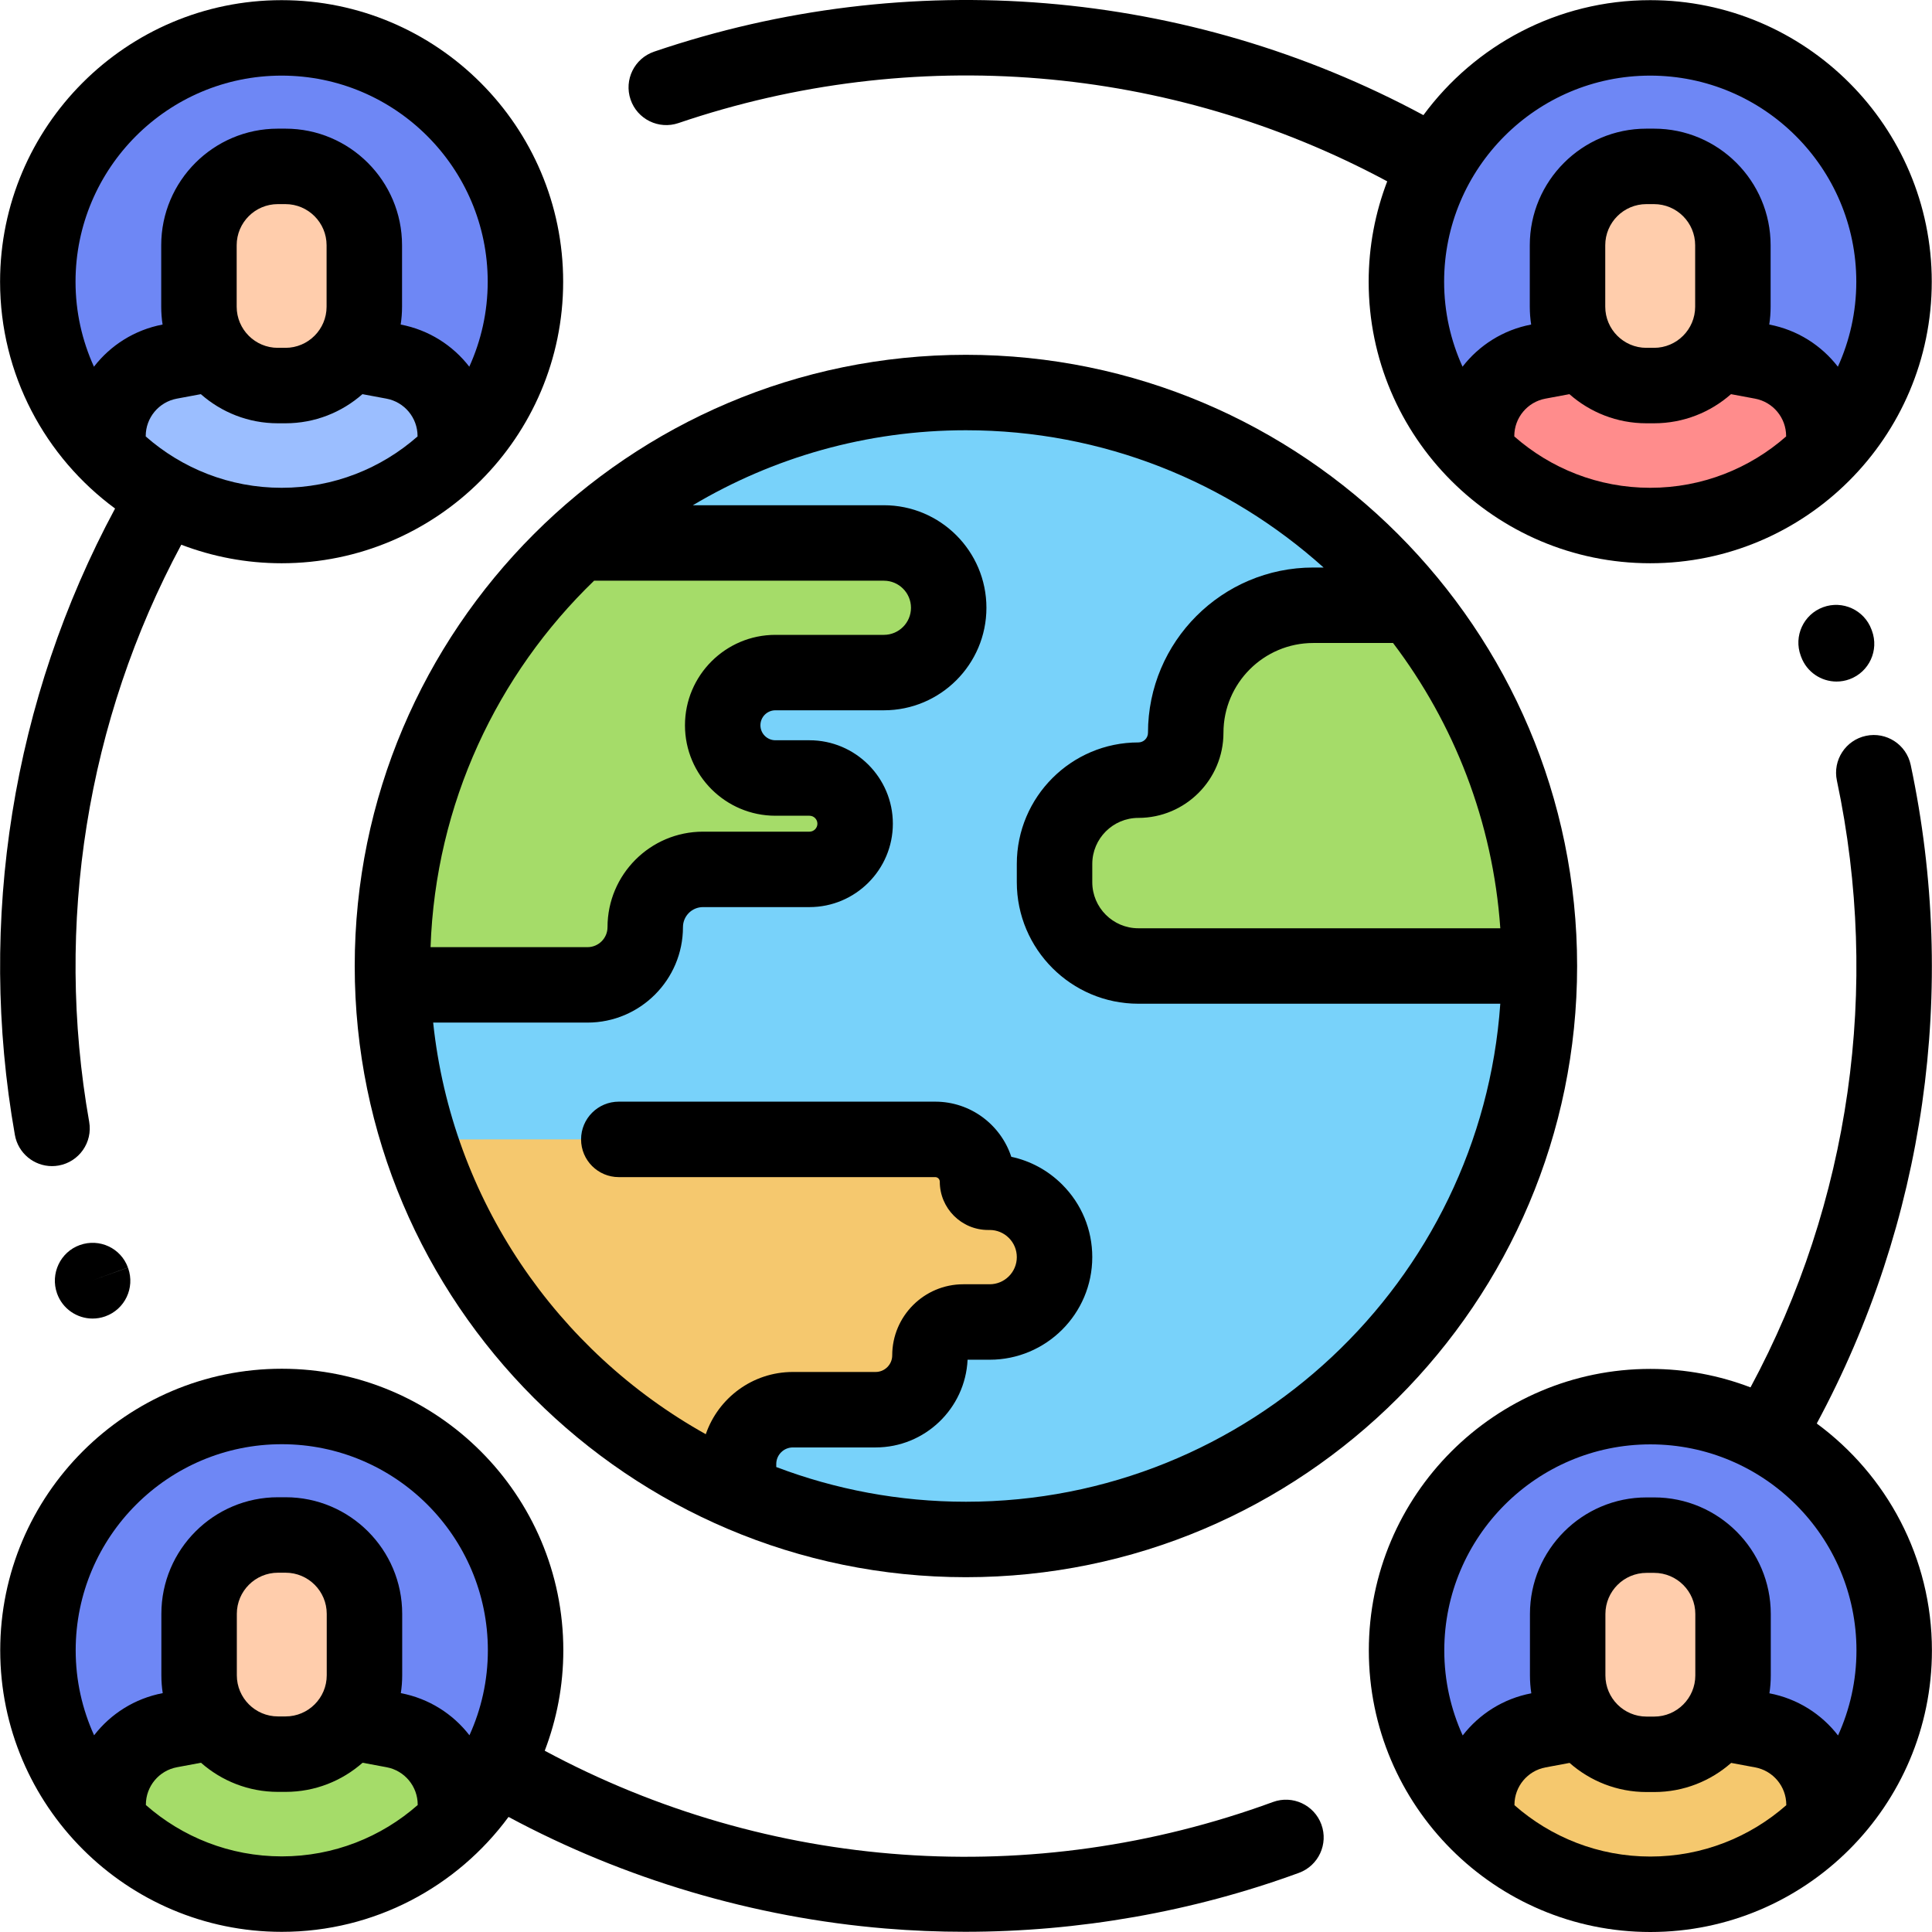 <?xml version="1.0" encoding="iso-8859-1"?>
<!-- Generator: Adobe Illustrator 19.0.0, SVG Export Plug-In . SVG Version: 6.00 Build 0)  -->
<svg version="1.1" id="Capa_1" xmlns="http://www.w3.org/2000/svg" xmlns:xlink="http://www.w3.org/1999/xlink" x="0px" y="0px"
	 viewBox="0 0 511.999 511.999" style="enable-background:new 0 0 511.999 511.999;" xml:space="preserve">
<circle style="fill:#6E87F5;" cx="437.326" cy="74.658" r="64.609"/>
<path style="fill:#FF8C8C;" d="M483.336,115.568c0-9.676-6.897-17.979-16.409-19.753l-11.704-2.183l-35.849,0.008l-11.66,2.175
	c-9.512,1.774-16.409,10.076-16.409,19.753v4.431c11.718,11.891,28.003,19.27,46.017,19.27c18.012,0,34.295-7.377,46.013-19.265
	L483.336,115.568L483.336,115.568z"/>
<path style="fill:#FFCDAC;" d="M438.888,44.095h-3.136c-11.236,0-20.344,9.108-20.344,20.344v17.395
	c0,11.236,9.108,20.344,20.344,20.344h3.136c11.236,0,20.344-9.108,20.344-20.344V64.438
	C459.233,53.203,450.124,44.095,438.888,44.095z"/>
<circle style="fill:#6E87F5;" cx="74.637" cy="74.658" r="64.609"/>
<path style="fill:#9BBEFF;" d="M120.646,115.568c0-9.676-6.897-17.979-16.409-19.753l-11.704-2.183l-35.849,0.008l-11.659,2.174
	c-9.512,1.774-16.409,10.076-16.409,19.753v4.431c11.718,11.891,28.003,19.27,46.017,19.27c18.012,0,34.295-7.377,46.013-19.265
	C120.646,120.003,120.646,115.568,120.646,115.568z"/>
<path style="fill:#FFCDAC;" d="M76.198,44.095h-3.136c-11.236,0-20.344,9.108-20.344,20.344v17.395
	c0,11.236,9.108,20.344,20.344,20.344h3.136c11.236,0,20.344-9.108,20.344-20.344V64.438C96.543,53.203,87.435,44.095,76.198,44.095
	z"/>
<circle style="fill:#6E87F5;" cx="74.637" cy="437.348" r="64.609"/>
<path style="fill:#A5DC69;" d="M120.648,478.258c0-9.676-6.897-17.979-16.409-19.753l-11.704-2.183l-35.849,0.008l-11.66,2.175
	c-9.512,1.774-16.409,10.076-16.409,19.753v4.431c11.718,11.891,28.003,19.27,46.017,19.27c18.012,0,34.295-7.377,46.013-19.265
	L120.648,478.258L120.648,478.258z"/>
<path style="fill:#FFCDAC;" d="M76.2,406.785h-3.136c-11.236,0-20.344,9.108-20.344,20.344v17.395
	c0,11.236,9.108,20.344,20.344,20.344H76.2c11.236,0,20.344-9.108,20.344-20.344v-17.395
	C96.545,415.893,87.437,406.785,76.2,406.785z"/>
<circle style="fill:#6E87F5;" cx="437.326" cy="437.348" r="64.609"/>
<path style="fill:#F5C86E;" d="M483.336,478.258c0-9.676-6.897-17.979-16.409-19.753l-11.704-2.183l-35.849,0.008l-11.66,2.175
	c-9.512,1.774-16.409,10.076-16.409,19.753v4.431c11.718,11.891,28.003,19.27,46.017,19.27c18.012,0,34.295-7.377,46.013-19.265
	L483.336,478.258L483.336,478.258z"/>
<path style="fill:#FFCDAC;" d="M438.888,406.785h-3.136c-11.236,0-20.344,9.108-20.344,20.344v17.395
	c0,11.236,9.108,20.344,20.344,20.344h3.136c11.236,0,20.344-9.108,20.344-20.344v-17.395
	C459.233,415.893,450.124,406.785,438.888,406.785z"/>
<circle style="fill:#78D2FA;" cx="255.977" cy="255.998" r="151.975"/>
<g>
	<path style="fill:#A5DC69;" d="M348.027,160.401c-18.666,0-33.797,15.131-33.797,33.797c0,6.933-5.62,12.553-12.553,12.553
		c-12.266,0-22.209,9.943-22.209,22.21v4.828c0,12.266,9.943,22.209,22.209,22.209h106.276c0-36.227-12.683-69.486-33.84-95.599
		L348.027,160.401L348.027,160.401z"/>
	<path style="fill:#A5DC69;" d="M104.003,256c0,1.674,0.037,3.338,0.091,4.999h51.598c8.451,0,15.302-6.851,15.302-15.302l0,0
		c0-8.452,6.851-15.302,15.302-15.302h28.212c6.688,0,12.109-5.421,12.109-12.109c0-6.688-5.421-12.109-12.109-12.109h-9.018
		c-7.715,0-13.969-6.254-13.969-13.969c0-7.715,6.254-13.969,13.969-13.969h28.752c9.484,0,17.173-7.689,17.173-17.173
		c0-9.484-7.689-17.173-17.173-17.173h-80.866C123.034,171.678,104.003,211.615,104.003,256z"/>
</g>
<path style="fill:#F5C86E;" d="M262.275,315.958h-0.418c-1.548,0-2.802-1.255-2.802-2.802l0,0c0-6.189-5.017-11.206-11.206-11.206
	h-7.905H111.082c13.337,42.092,44.504,76.245,84.637,93.598v-7.561c0-7.954,6.448-14.402,14.402-14.402h21.926
	c7.954,0,14.402-6.448,14.402-14.402c0-4.883,3.959-8.842,8.843-8.842h6.985c9.494,0,17.191-7.696,17.191-17.19v-0.002
	C279.467,323.654,271.77,315.958,262.275,315.958z"/>
<path d="M255.978,94.027c-89.312,0-161.973,72.661-161.973,161.973s72.661,161.973,161.973,161.973S417.951,345.312,417.951,256
	S345.29,94.027,255.978,94.027z M369.169,170.399c16.166,21.324,26.452,47.334,28.428,75.602h-95.921
	c-6.733,0-12.211-5.478-12.211-12.211v-4.828c0-6.733,5.478-12.211,12.211-12.211c12.435,0,22.552-10.117,22.552-22.552
	c0-13.123,10.676-23.799,23.799-23.799h21.141V170.399z M157.449,153.881c0.071,0.001,0.14,0.011,0.212,0.011h76.582
	c3.956,0,7.175,3.218,7.175,7.175s-3.218,7.175-7.175,7.175h-28.752c-13.216,0-23.967,10.751-23.967,23.967
	c0,13.216,10.751,23.968,23.967,23.968h9.018c1.164,0,2.111,0.947,2.111,2.111c0,1.164-0.947,2.111-2.111,2.111h-28.212
	c-13.951,0-25.301,11.35-25.301,25.301c0,2.925-2.38,5.304-5.304,5.304h-41.593C115.423,212.938,131.798,178.638,157.449,153.881z
	 M255.978,397.976c-17.689,0-34.629-3.261-50.262-9.198v-0.79c0-2.429,1.976-4.403,4.404-4.403h21.926
	c13.067,0,23.768-10.324,24.373-23.244h5.855c14.991,0,27.188-12.197,27.189-27.189c0-7.263-2.828-14.092-7.964-19.227
	c-3.757-3.757-8.421-6.28-13.498-7.363c-2.78-8.474-10.764-14.61-20.155-14.61h-83.856c-5.522,0-9.998,4.476-9.998,9.998
	s4.476,9.998,9.998,9.998h83.856c0.667,0,1.208,0.542,1.208,1.208c0,7.058,5.742,12.8,12.8,12.8h0.418
	c1.922,0,3.728,0.749,5.086,2.107c1.359,1.359,2.107,3.166,2.107,5.088c0,3.965-3.227,7.192-7.193,7.192h-6.984
	c-10.388,0-18.84,8.452-18.841,18.84c0,2.428-1.976,4.403-4.403,4.403h-21.926c-10.686,0-19.784,6.908-23.077,16.491
	c-39.392-21.972-67.3-62.152-72.249-109.081h40.898c13.951,0,25.301-11.35,25.301-25.301c0-2.925,2.38-5.304,5.304-5.304h28.212
	c12.19,0,22.107-9.917,22.107-22.107c0-12.19-9.917-22.107-22.107-22.107h-9.018c-2.19,0-3.97-1.782-3.97-3.971
	c0-2.19,1.781-3.97,3.97-3.97h28.752c14.983,0,27.171-12.189,27.171-27.171s-12.189-27.171-27.171-27.171h-50.626
	c21.203-12.614,45.948-19.872,72.36-19.872c36.401,0,69.64,13.775,94.795,36.379h-2.746c-24.149,0-43.796,19.647-43.796,43.796
	c0,1.409-1.146,2.556-2.556,2.556c-17.76,0-32.208,14.449-32.208,32.208v4.828c0,17.76,14.449,32.208,32.208,32.208h95.921
	C392.449,339.636,330.901,397.976,255.978,397.976z"/>
<path d="M179.792,32.618c62.239-21.172,130.295-15.494,187.835,15.439c-3.165,8.268-4.917,17.229-4.917,26.597
	c0,41.141,33.471,74.613,74.613,74.613s74.613-33.471,74.613-74.613S478.464,0.042,437.322,0.042
	c-24.634,0-46.508,12.007-60.104,30.468C314.771-3.106,240.898-9.292,173.352,13.687c-5.228,1.779-8.024,7.458-6.246,12.686
	C168.884,31.599,174.563,34.393,179.792,32.618z M401.303,115.658v-0.09c0-4.859,3.467-9.034,8.245-9.924l6.362-1.187
	c5.446,4.799,12.586,7.719,20.399,7.719h2.025c7.813,0,14.952-2.921,20.399-7.719l6.362,1.187c4.777,0.891,8.245,5.064,8.245,9.924
	v0.094c-9.622,8.461-22.225,13.609-36.015,13.609C423.531,129.271,410.926,124.122,401.303,115.658z M449.234,81.279
	c0,6.011-4.89,10.901-10.901,10.901h-2.025c-6.011,0-10.901-4.89-10.901-10.901V64.994c0-6.011,4.89-10.901,10.901-10.901h2.025
	c6.011,0,10.901,4.89,10.901,10.901V81.279z M437.322,20.039c30.115,0,54.616,24.501,54.616,54.616
	c0,8.031-1.757,15.653-4.882,22.527c-4.372-5.661-10.741-9.756-18.187-11.173c0.238-1.543,0.362-3.121,0.362-4.73V64.994
	c0-17.037-13.861-30.898-30.898-30.898h-2.025c-17.037,0-30.898,13.861-30.898,30.898v16.284c0,1.608,0.124,3.187,0.362,4.73
	c-7.445,1.417-13.813,5.51-18.185,11.17c-3.125-6.873-4.881-14.495-4.881-22.524C382.707,44.54,407.207,20.039,437.322,20.039z"/>
<path d="M337.348,477.549c-63.693,23.345-133.628,18.336-192.988-13.588c3.17-8.274,4.925-17.242,4.925-26.618
	c0-41.141-33.471-74.613-74.613-74.613S0.06,396.202,0.06,437.345s33.471,74.613,74.613,74.613
	c24.628,0,46.498-12.001,60.094-30.454c30.686,16.482,65.069,26.68,99.912,29.572c6.99,0.581,14.007,0.869,21.036,0.869
	c30.139,0,60.376-5.305,88.515-15.618c5.185-1.9,7.848-7.644,5.947-12.829C348.276,478.312,342.532,475.65,337.348,477.549z
	 M74.673,382.729c30.115,0,54.616,24.501,54.616,54.616c0,8.029-1.756,15.651-4.881,22.524c-4.372-5.659-10.74-9.753-18.185-11.17
	c0.238-1.543,0.362-3.122,0.362-4.73v-16.284c0-17.037-13.861-30.898-30.898-30.898h-2.025c-17.037,0-30.898,13.861-30.898,30.898
	v16.284c0,1.608,0.124,3.187,0.362,4.73c-7.446,1.417-13.815,5.512-18.187,11.173c-3.126-6.874-4.882-14.498-4.882-22.527
	C20.057,407.23,44.558,382.729,74.673,382.729z M62.762,443.968v-16.284c0-6.011,4.89-10.901,10.901-10.901h2.025
	c6.011,0,10.901,4.89,10.901,10.901v16.284c0,6.011-4.89,10.901-10.901,10.901h-2.025C67.652,454.87,62.762,449.979,62.762,443.968z
	 M38.658,478.352v-0.094c0-4.859,3.467-9.033,8.245-9.924l6.362-1.187c5.446,4.799,12.586,7.719,20.399,7.719h2.025
	c7.813,0,14.952-2.921,20.399-7.719l6.362,1.187c4.777,0.891,8.245,5.064,8.245,9.924v0.09
	c-9.622,8.464-22.227,13.613-36.019,13.613C60.883,491.96,48.28,486.812,38.658,478.352z"/>
<path d="M483.115,160.924c-5.178,1.918-7.821,7.67-5.903,12.849l0.118,0.317c1.494,4.033,5.313,6.529,9.376,6.529
	c1.154,0,2.327-0.201,3.471-0.625c5.178-1.918,7.822-7.67,5.903-12.849l-0.118-0.317
	C494.045,161.648,488.291,159.006,483.115,160.924z"/>
<path d="M21.158,329.95c-5.188,1.852-7.88,7.613-6.046,12.808c1.45,4.106,5.307,6.674,9.428,6.674c1.104,0,2.228-0.185,3.327-0.573
	c5.207-1.838,7.939-7.549,6.101-12.756c-0.008-0.024-0.05-0.14-0.059-0.164l-9.414,3.366l9.406-3.39
	C32.032,330.732,26.345,328.102,21.158,329.95z"/>
<path d="M3.945,300.773c0.857,4.849,5.074,8.26,9.833,8.26c0.578,0,1.164-0.05,1.752-0.154c5.437-0.961,9.066-6.148,8.105-11.586
	c-9.262-52.392-0.587-106.42,24.406-152.94c8.266,3.164,17.225,4.915,26.59,4.915c41.141,0,74.613-33.471,74.613-74.613
	S115.774,0.042,74.633,0.042S0.02,33.513,0.02,74.655c0,24.637,12.01,46.514,30.475,60.109
	C3.33,185.259-6.107,243.911,3.945,300.773z M38.618,115.662v-0.094c0-4.859,3.467-9.033,8.245-9.924l6.362-1.187
	c5.446,4.799,12.586,7.719,20.399,7.719h2.025c7.813,0,14.952-2.921,20.399-7.719l6.362,1.187c4.777,0.891,8.245,5.064,8.245,9.924
	v0.09c-9.622,8.464-22.227,13.613-36.019,13.613C60.843,129.271,48.24,124.123,38.618,115.662z M86.549,81.279
	c0,6.011-4.89,10.901-10.901,10.901h-2.025c-6.011,0-10.901-4.89-10.901-10.901V64.994c0-6.011,4.89-10.901,10.901-10.901h2.025
	c6.011,0,10.901,4.89,10.901,10.901V81.279z M74.633,20.039c30.115,0,54.616,24.501,54.616,54.616
	c0,8.029-1.756,15.651-4.881,22.524c-4.372-5.659-10.74-9.753-18.185-11.17c0.238-1.543,0.362-3.122,0.362-4.73V64.994
	c0-17.037-13.861-30.898-30.898-30.898h-2.025c-17.037,0-30.898,13.861-30.898,30.898v16.284c0,1.608,0.124,3.187,0.362,4.73
	c-7.446,1.417-13.815,5.512-18.187,11.173c-3.126-6.874-4.882-14.498-4.882-22.527C20.017,44.54,44.518,20.039,74.633,20.039z"/>
<path d="M481.457,377.246c28.671-53.247,37.53-114.928,24.899-174.536c-1.145-5.401-6.449-8.853-11.853-7.709
	c-5.402,1.145-8.854,6.452-7.709,11.853c11.639,54.929,3.494,111.755-22.89,160.814c-8.251-3.151-17.192-4.894-26.538-4.894
	c-41.141,0-74.613,33.471-74.613,74.613s33.471,74.613,74.613,74.613s74.613-33.471,74.613-74.613
	C511.978,412.73,499.948,390.838,481.457,377.246z M437.365,382.772c30.115,0,54.616,24.501,54.616,54.616
	c0,8.03-1.757,15.653-4.882,22.527c-4.372-5.661-10.741-9.755-18.187-11.173c0.238-1.543,0.362-3.122,0.362-4.73v-16.284
	c0-17.037-13.861-30.898-30.898-30.898h-2.025c-17.037,0-30.898,13.861-30.898,30.898v16.284c0,1.608,0.124,3.187,0.362,4.73
	c-7.445,1.417-13.813,5.511-18.185,11.17c-3.125-6.873-4.881-14.496-4.881-22.524C382.75,407.273,407.25,382.772,437.365,382.772z
	 M425.449,444.011v-16.284c0-6.011,4.89-10.901,10.901-10.901h2.025c6.011,0,10.901,4.89,10.901,10.901v16.284
	c0,6.011-4.89,10.901-10.901,10.901h-2.025C430.341,454.913,425.449,450.022,425.449,444.011z M401.346,478.391V478.3
	c0-4.859,3.467-9.034,8.245-9.924l6.362-1.187c5.446,4.799,12.586,7.719,20.399,7.719h2.025c7.813,0,14.952-2.921,20.399-7.719
	l6.362,1.187c4.777,0.891,8.245,5.064,8.245,9.924v0.094c-9.622,8.462-22.225,13.609-36.015,13.609
	C423.574,492.003,410.969,486.854,401.346,478.391z"/>
<g>
</g>
<g>
</g>
<g>
</g>
<g>
</g>
<g>
</g>
<g>
</g>
<g>
</g>
<g>
</g>
<g>
</g>
<g>
</g>
<g>
</g>
<g>
</g>
<g>
</g>
<g>
</g>
<g>
</g>
</svg>
